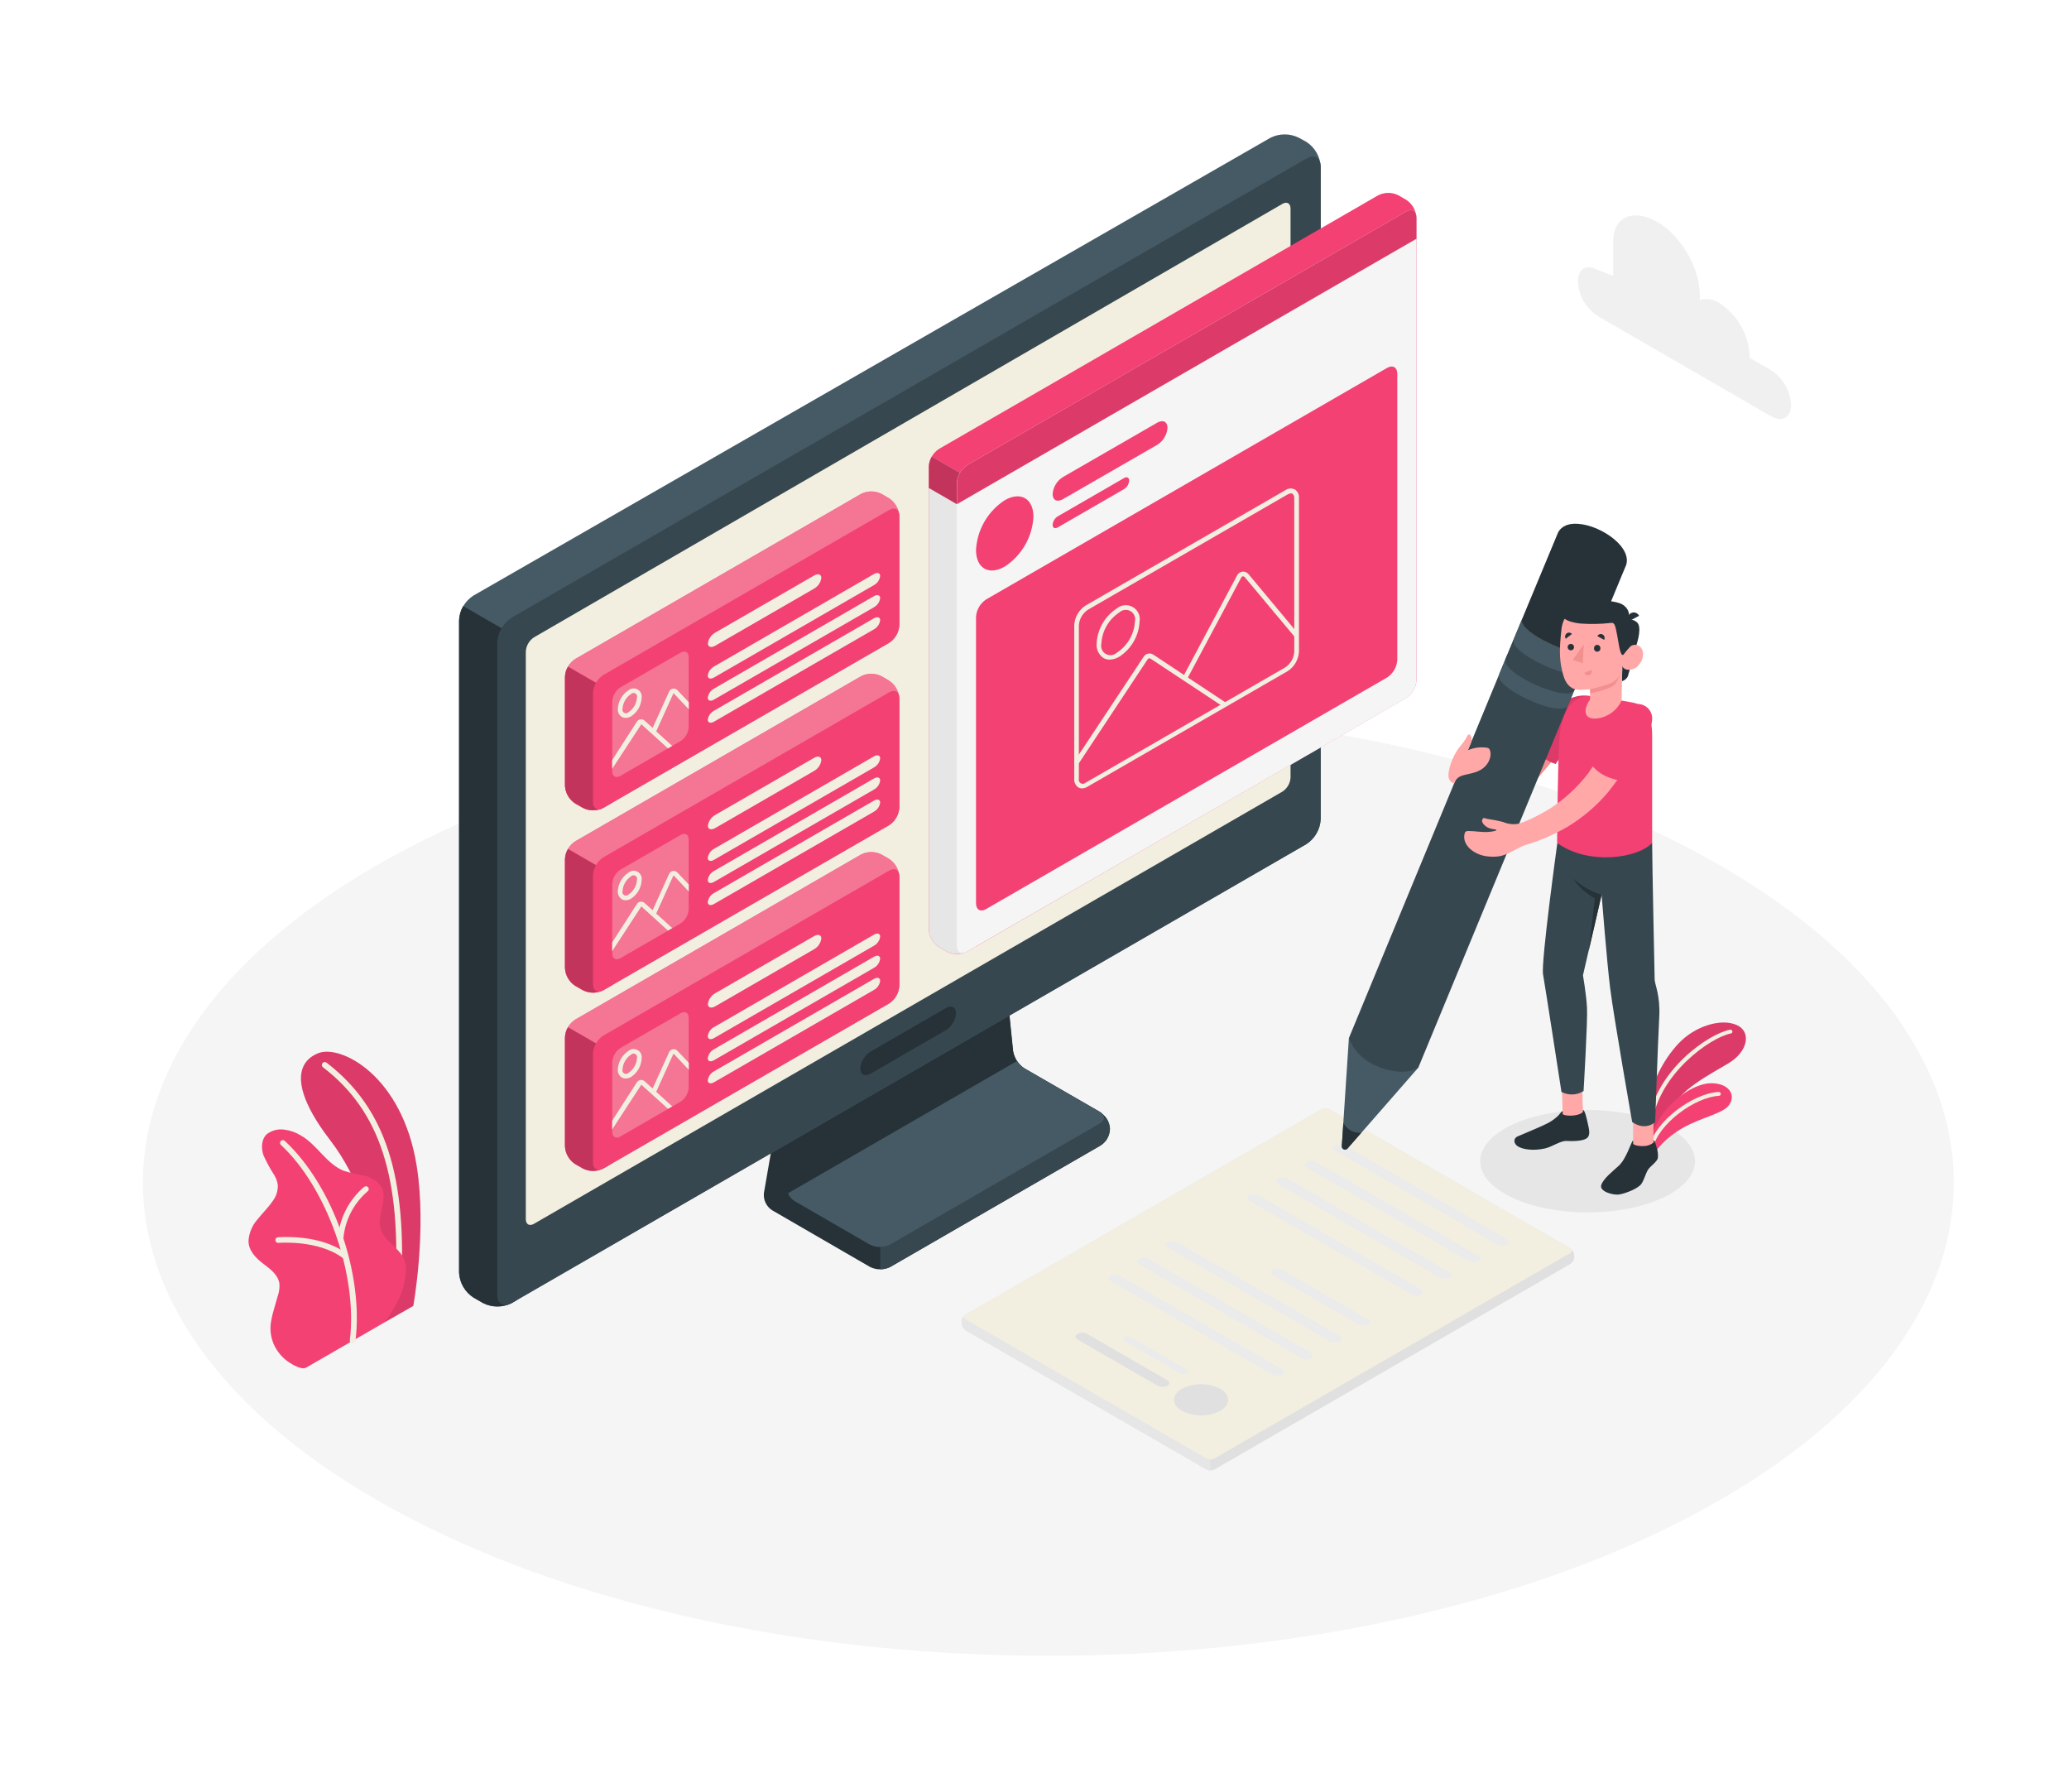 <svg width="970" height="840" viewBox="0 0 970 840" fill="none" xmlns="http://www.w3.org/2000/svg">
<g clip-path="url(#clip0_48_10)">
<g filter="url(#filter0_d_48_10)">
<path d="M184.335 688.217C350.106 774.825 618.894 774.825 784.665 688.217C950.436 601.609 950.455 461.194 784.665 374.586C618.875 287.978 350.125 287.997 184.335 374.548C18.546 461.099 18.564 601.628 184.335 688.217Z" fill="#F5F5F5"/>
<path d="M737.315 545.333C765.123 545.333 787.666 534.585 787.666 521.326C787.666 508.067 765.123 497.319 737.315 497.319C709.508 497.319 686.965 508.067 686.965 521.326C686.965 534.585 709.508 545.333 737.315 545.333Z" fill="#E6E6E6"/>
<path d="M742.083 103.557L749.3 106.33V90.451C749.3 77.859 759.347 74.839 770.192 81.145C781.094 87.432 789.926 102.74 789.926 115.332V117.63C791.46 117.158 793.081 117.04 794.667 117.287C796.254 117.534 797.763 118.139 799.081 119.055V119.055C803.229 121.758 806.678 125.404 809.147 129.695C811.617 133.987 813.035 138.801 813.287 143.746V144.733L823.354 150.545C826.075 152.321 828.34 154.713 829.964 157.528C831.587 160.343 832.524 163.501 832.698 166.746C832.698 172.71 828.52 175.141 823.354 172.14L742.083 125.171C739.361 123.395 737.096 121.003 735.473 118.188C733.849 115.373 732.912 112.215 732.738 108.97C732.738 102.949 736.917 100.575 742.083 103.557Z" fill="#F0F0F0"/>
<path d="M173.471 596.766L186.766 589.169C186.766 589.169 193.167 553.956 188.381 523.7C181.657 481.156 152.693 466.474 142.171 470.71C131.649 474.945 129.255 487.5 148.248 512.096C159.416 526.587 173.832 557.261 173.471 596.766Z" fill="#F44174"/>
<g opacity="0.1">
<path d="M173.471 596.766L186.766 589.169C186.766 589.169 193.167 553.956 188.381 523.7C181.657 481.156 152.693 466.474 142.171 470.71C131.649 474.945 129.255 487.5 148.248 512.096C159.416 526.587 173.832 557.261 173.471 596.766Z" fill="black"/>
</g>
<path d="M179.511 583.585C179.161 583.561 178.836 583.399 178.605 583.136C178.373 582.873 178.255 582.529 178.276 582.18C181.353 529.189 171.23 497.813 144.431 477.3C144.283 477.198 144.157 477.065 144.064 476.911C143.97 476.757 143.909 476.584 143.886 476.406C143.863 476.227 143.877 476.045 143.929 475.872C143.98 475.699 144.067 475.538 144.184 475.401C144.287 475.254 144.42 475.129 144.573 475.035C144.726 474.941 144.898 474.88 145.076 474.855C145.254 474.83 145.435 474.842 145.609 474.89C145.782 474.938 145.944 475.022 146.083 475.135C173.68 496.255 184.069 528.316 180.973 582.294C180.972 582.478 180.932 582.659 180.855 582.827C180.779 582.994 180.668 583.144 180.53 583.266C180.392 583.388 180.23 583.479 180.055 583.534C179.879 583.589 179.694 583.606 179.511 583.585Z" fill="#F3EFE0"/>
<path d="M136.511 618.095C134.403 619.292 130.072 616.652 128.42 615.55C125.578 613.632 123.276 611.016 121.734 607.953C119.991 604.425 119.406 600.437 120.063 596.557C120.396 594.52 120.872 592.508 121.487 590.537C122.057 588.637 122.608 586.643 123.159 584.706C123.846 582.823 124.137 580.818 124.013 578.818C123.52 574.829 119.968 572.037 116.739 569.625C113.187 566.966 109.484 563.434 109.503 558.628C109.765 554.903 111.254 551.37 113.738 548.581C116.036 545.675 118.752 543.092 120.823 540.034C122.464 537.891 123.322 535.25 123.254 532.551C123.029 530.906 122.473 529.323 121.62 527.898C119.674 524.915 117.966 521.785 116.511 518.534C115.353 515.191 115.524 510.937 118.145 508.601C119.314 507.722 120.648 507.088 122.067 506.736C123.486 506.383 124.962 506.32 126.407 506.55C129.104 506.891 131.695 507.811 134.004 509.247C141.601 513.482 145.969 522.542 154.079 525.79C157.287 526.79 160.554 527.589 163.861 528.183C165.52 528.49 167.096 529.14 168.49 530.092C169.883 531.044 171.062 532.276 171.952 533.71C174.915 539.654 169.407 547.005 171.496 553.253C173.395 558.837 178.751 560.965 181.79 565.979C183.037 568.2 183.537 570.764 183.215 573.291C182.955 577.554 181.912 581.733 180.138 585.617C178.198 589.496 175.97 593.222 173.471 596.766C173.338 596.861 136.853 617.905 136.511 618.095Z" fill="#F44174"/>
<path d="M158.315 606.814H158.144C157.797 606.766 157.483 606.584 157.27 606.307C157.056 606.03 156.961 605.679 157.004 605.332C160.803 574.791 146.292 533.634 124.545 513.558C124.359 513.307 124.267 512.998 124.285 512.685C124.304 512.372 124.433 512.077 124.649 511.85C124.864 511.623 125.153 511.479 125.464 511.444C125.775 511.409 126.089 511.485 126.35 511.659C149.027 532.551 163.652 573.899 159.625 605.712C159.575 606.022 159.415 606.304 159.175 606.506C158.934 606.709 158.629 606.818 158.315 606.814Z" fill="#F3EFE0"/>
<path d="M154.516 566.985C154.235 566.981 153.962 566.888 153.737 566.719C142.133 558.021 123.558 559.597 123.558 559.616C123.383 559.637 123.207 559.622 123.038 559.573C122.87 559.523 122.714 559.44 122.579 559.328C122.444 559.216 122.333 559.078 122.253 558.922C122.173 558.765 122.126 558.595 122.114 558.419C122.082 558.07 122.19 557.721 122.415 557.451C122.639 557.18 122.961 557.01 123.311 556.976C124.108 556.976 143.006 555.286 155.409 564.573C155.554 564.678 155.676 564.811 155.769 564.965C155.861 565.118 155.922 565.289 155.946 565.466C155.971 565.644 155.96 565.824 155.913 565.997C155.867 566.17 155.785 566.332 155.675 566.472C155.537 566.645 155.36 566.782 155.158 566.871C154.957 566.96 154.736 567 154.516 566.985Z" fill="#F3EFE0"/>
<path d="M152.674 559.35C152.5 559.345 152.329 559.306 152.171 559.234C152.012 559.163 151.87 559.06 151.751 558.933C151.633 558.806 151.541 558.656 151.481 558.493C151.421 558.33 151.394 558.156 151.401 557.983C151.68 553.27 152.911 548.662 155.02 544.438C157.129 540.214 160.072 536.461 163.671 533.406C163.806 533.283 163.965 533.189 164.139 533.131C164.312 533.073 164.495 533.05 164.677 533.066C164.859 533.082 165.036 533.135 165.197 533.222C165.358 533.309 165.499 533.428 165.611 533.572C165.724 533.716 165.805 533.881 165.851 534.058C165.897 534.235 165.905 534.42 165.877 534.6C165.848 534.781 165.782 534.953 165.684 535.107C165.585 535.261 165.456 535.393 165.304 535.495C162.01 538.319 159.309 541.77 157.36 545.647C155.41 549.523 154.25 553.749 153.946 558.078C153.928 558.409 153.788 558.722 153.553 558.957C153.319 559.192 153.005 559.332 152.674 559.35V559.35Z" fill="#F3EFE0"/>
<path d="M766.603 492.305C767.153 485.638 772.301 474.281 779.898 466.19C787.495 458.099 799.669 454.205 807.172 457.472C814.161 460.511 812.623 469.874 803.373 475.42C794.123 480.966 780.41 487.747 775.7 498.212L766.584 510.804L766.603 492.305Z" fill="#F44174"/>
<path opacity="0.1" d="M766.603 492.305C767.153 485.638 772.301 474.281 779.898 466.19C787.495 458.099 799.669 454.205 807.172 457.472C814.161 460.511 812.623 469.874 803.373 475.42C794.123 480.966 780.41 487.747 775.7 498.212L766.584 510.804L766.603 492.305Z" fill="black"/>
<path d="M766.603 504.403H766.489C766.25 504.37 766.033 504.244 765.887 504.052C765.741 503.859 765.677 503.617 765.71 503.378C769.034 478.687 794.085 461.593 804.038 459.694C804.159 459.661 804.286 459.653 804.41 459.671C804.535 459.689 804.654 459.733 804.761 459.8C804.867 459.866 804.959 459.954 805.03 460.058C805.101 460.161 805.15 460.278 805.174 460.402C805.197 460.525 805.195 460.652 805.168 460.775C805.14 460.897 805.087 461.013 805.012 461.114C804.938 461.215 804.843 461.3 804.734 461.363C804.625 461.426 804.505 461.465 804.38 461.479C795.092 463.246 770.667 480.206 767.514 503.625C767.482 503.843 767.372 504.042 767.204 504.185C767.037 504.328 766.823 504.406 766.603 504.403V504.403Z" fill="#F3EFE0"/>
<path d="M767.609 519.75C768.977 516.084 774.048 510.253 781.854 505.771C790.477 500.795 801.037 499.028 803.772 494.831C807.077 489.779 803.031 484.442 794.541 484.803C786.051 485.164 770.363 495.439 766.603 512.514L767.609 519.75Z" fill="#F44174"/>
<path d="M767.002 516.217H766.831C766.593 516.167 766.384 516.025 766.249 515.823C766.114 515.621 766.064 515.373 766.109 515.134C768.616 502.504 787.001 489.418 798.777 488.867C799.016 488.861 799.249 488.946 799.429 489.104C799.609 489.263 799.722 489.484 799.745 489.722C799.753 489.843 799.737 489.965 799.697 490.08C799.657 490.194 799.594 490.3 799.513 490.39C799.431 490.48 799.333 490.554 799.223 490.605C799.113 490.657 798.993 490.686 798.872 490.691C787.875 491.203 770.23 503.796 767.894 515.495C767.854 515.701 767.743 515.887 767.579 516.019C767.416 516.151 767.212 516.221 767.002 516.217V516.217Z" fill="#F3EFE0"/>
<path d="M443.836 596.557V597.336C443.872 597.997 444.063 598.64 444.393 599.214C444.723 599.788 445.183 600.277 445.735 600.641L558.63 665.806C559.216 666.112 559.867 666.272 560.529 666.272C561.19 666.272 561.842 666.112 562.428 665.806L729.167 569.549C729.723 569.183 730.184 568.692 730.514 568.114C730.844 567.537 731.033 566.89 731.067 566.226V565.466C731.03 564.802 730.84 564.156 730.51 563.579C730.18 563.002 729.721 562.51 729.167 562.142L616.292 496.977C615.703 496.68 615.053 496.525 614.393 496.525C613.733 496.525 613.083 496.68 612.494 496.977L445.735 593.253C445.183 593.617 444.723 594.105 444.393 594.679C444.063 595.253 443.872 595.896 443.836 596.557V596.557Z" fill="#E0E0E0"/>
<path d="M443.836 596.557V597.336C443.872 597.997 444.063 598.64 444.393 599.214C444.723 599.788 445.183 600.277 445.735 600.641L558.63 665.806C559.212 666.121 559.867 666.278 560.529 666.262V651.371L452.801 589.169L445.735 593.253C445.183 593.617 444.723 594.105 444.393 594.679C444.063 595.253 443.872 595.896 443.836 596.557Z" fill="#E6E6E6"/>
<path d="M445.735 595.456L558.63 660.621C559.216 660.927 559.867 661.087 560.529 661.087C561.19 661.087 561.842 660.927 562.428 660.621L729.167 564.364C730.231 563.756 730.231 562.769 729.167 562.142L616.292 496.977C615.703 496.68 615.053 496.525 614.393 496.525C613.733 496.525 613.083 496.68 612.494 496.977L445.735 593.253C445.503 593.328 445.3 593.476 445.157 593.673C445.013 593.871 444.936 594.11 444.936 594.354C444.936 594.599 445.013 594.837 445.157 595.035C445.3 595.233 445.503 595.38 445.735 595.456V595.456Z" fill="#F3EFE0"/>
<path d="M589.569 621.457L513.597 577.564C512.268 576.805 512.211 575.665 513.445 574.886C514.172 574.542 514.969 574.371 515.774 574.387C516.578 574.404 517.367 574.607 518.08 574.981L594.051 618.855C595.381 619.634 595.438 620.754 594.203 621.533C593.48 621.887 592.683 622.064 591.877 622.051C591.072 622.038 590.281 621.834 589.569 621.457Z" fill="#EBEBEB"/>
<path d="M535.705 626.585L498.213 604.952C496.883 604.192 496.826 603.053 498.061 602.274C498.779 601.909 499.573 601.718 500.378 601.718C501.183 601.718 501.977 601.909 502.695 602.274L540.187 623.926C541.517 624.686 541.574 625.825 540.339 626.604C539.621 626.971 538.826 627.161 538.02 627.157C537.214 627.154 536.42 626.958 535.705 626.585V626.585Z" fill="#E0E0E0"/>
<path d="M546.36 620.83L519.998 605.636C519.067 605.085 519.029 604.249 519.884 603.737C520.389 603.475 520.949 603.339 521.517 603.339C522.086 603.339 522.646 603.475 523.151 603.737L549.532 618.931C550.463 619.482 550.501 620.318 549.627 620.83C549.121 621.087 548.561 621.221 547.994 621.221C547.426 621.221 546.866 621.087 546.36 620.83V620.83Z" fill="#EBEBEB"/>
<path d="M603.054 613.613L527.082 569.739C525.753 568.961 525.696 567.84 526.93 567.061C527.648 566.696 528.442 566.506 529.247 566.506C530.053 566.506 530.847 566.696 531.565 567.061L607.536 610.954C608.866 611.714 608.923 612.853 607.688 613.632C606.967 613.989 606.173 614.172 605.369 614.169C604.565 614.166 603.772 613.975 603.054 613.613V613.613Z" fill="#EBEBEB"/>
<path d="M616.539 605.864L540.567 561.971C539.238 561.211 539.181 560.072 540.415 559.293C541.133 558.928 541.927 558.737 542.732 558.737C543.538 558.737 544.332 558.928 545.05 559.293L621.021 603.186C622.332 603.946 622.408 605.085 621.154 605.864C620.439 606.226 619.649 606.415 618.847 606.415C618.045 606.415 617.254 606.226 616.539 605.864V605.864Z" fill="#EBEBEB"/>
<path d="M630.024 598.096L589.892 574.848C588.562 574.089 588.505 572.949 589.74 572.17C590.467 571.826 591.264 571.655 592.068 571.671C592.873 571.688 593.662 571.891 594.374 572.265L634.468 595.494C635.779 596.272 635.855 597.393 634.62 598.172C633.901 598.516 633.111 598.688 632.313 598.675C631.516 598.662 630.732 598.464 630.024 598.096V598.096Z" fill="#EBEBEB"/>
<path d="M668.105 576.026L592.133 532.152C590.823 531.392 590.747 530.253 591.981 529.474C592.702 529.109 593.499 528.918 594.308 528.918C595.116 528.918 595.913 529.109 596.634 529.474L672.606 573.367C673.917 574.127 673.993 575.266 672.739 576.045C672.021 576.412 671.226 576.601 670.42 576.598C669.614 576.595 668.82 576.399 668.105 576.026V576.026Z" fill="#EBEBEB"/>
<path d="M681.609 568.277L605.637 524.384C604.327 523.624 604.251 522.485 605.504 521.706C606.221 521.336 607.015 521.143 607.821 521.143C608.628 521.143 609.422 521.336 610.138 521.706L686.11 565.58C687.421 566.339 687.497 567.479 686.262 568.258C685.544 568.629 684.747 568.824 683.938 568.828C683.129 568.831 682.331 568.642 681.609 568.277V568.277Z" fill="#EBEBEB"/>
<path d="M654.62 583.794L578.648 539.901C577.319 539.141 577.262 538.002 578.496 537.223C579.223 536.878 580.02 536.708 580.824 536.724C581.629 536.74 582.418 536.944 583.13 537.318L659.102 581.211C660.432 581.971 660.508 583.11 659.254 583.87C658.531 584.223 657.733 584.401 656.928 584.388C656.123 584.374 655.332 584.171 654.62 583.794V583.794Z" fill="#EBEBEB"/>
<path d="M695.094 560.509L619.122 516.616C617.793 515.856 617.736 514.717 618.97 513.957C619.688 513.592 620.482 513.401 621.287 513.401C622.093 513.401 622.887 513.592 623.605 513.957L699.576 557.85C700.906 558.609 700.963 559.749 699.728 560.528C699.007 560.884 698.213 561.068 697.409 561.065C696.605 561.061 695.812 560.871 695.094 560.509V560.509Z" fill="#EBEBEB"/>
<path d="M565.068 627.972C562.282 626.567 559.205 625.836 556.085 625.836C552.964 625.836 549.887 626.567 547.101 627.972C542.144 630.84 542.144 635.569 547.101 638.342C549.884 639.756 552.962 640.494 556.085 640.494C559.207 640.494 562.285 639.756 565.068 638.342C570.025 635.493 570.025 630.84 565.068 627.972Z" fill="#E0E0E0"/>
<path d="M445.792 384.577L374.569 425.697C371.686 427.598 369.646 430.536 368.871 433.901L351.169 536.103C350.965 537.689 351.214 539.301 351.886 540.753C352.558 542.205 353.626 543.437 354.968 544.308L400.893 570.898C402.367 571.635 403.993 572.019 405.641 572.019C407.29 572.019 408.915 571.635 410.39 570.898L508.545 514.223C509.987 513.456 511.194 512.311 512.035 510.911C512.876 509.51 513.321 507.908 513.321 506.274C513.321 504.641 512.876 503.038 512.035 501.638C511.194 500.238 509.987 499.093 508.545 498.326L473.218 477.946C471.801 477.018 470.594 475.803 469.675 474.38C468.756 472.957 468.145 471.358 467.881 469.684L460.018 392.554C459.789 390.929 459.221 389.371 458.35 387.981C457.48 386.59 456.327 385.398 454.966 384.482C453.536 383.779 451.961 383.421 450.368 383.437C448.775 383.454 447.207 383.844 445.792 384.577V384.577Z" fill="#263238"/>
<path d="M405.698 552.854V571.961C407.364 571.992 409.011 571.6 410.484 570.822L508.64 514.147C510.004 513.291 511.148 512.127 511.979 510.748C512.811 509.369 513.306 507.813 513.426 506.208C513.321 504.329 512.66 502.525 511.527 501.023H495.44L405.698 552.854Z" fill="#37474F"/>
<path d="M454.776 389.743L383.533 430.882C380.64 432.772 378.596 435.715 377.836 439.087L361.767 531.848C361.56 533.438 361.806 535.054 362.478 536.509C363.15 537.965 364.221 539.2 365.566 540.072L400.855 560.452C402.329 561.189 403.955 561.573 405.603 561.573C407.252 561.573 408.877 561.189 410.351 560.452L508.64 503.701C511.28 502.181 511.28 499.712 508.64 498.174L473.313 477.794C471.896 476.866 470.689 475.651 469.77 474.228C468.851 472.805 468.24 471.206 467.976 469.532L460.113 392.402C460.123 391.778 459.957 391.165 459.633 390.632C459.309 390.099 458.841 389.669 458.282 389.39C457.724 389.112 457.099 388.998 456.478 389.06C455.858 389.123 455.268 389.359 454.776 389.743V389.743Z" fill="#263238"/>
<path d="M508.64 498.25L473.313 477.87C471.897 476.98 470.701 475.778 469.818 474.356L362.413 536.369C363.071 537.896 364.177 539.188 365.585 540.072L400.855 560.452C402.329 561.189 403.955 561.573 405.603 561.573C407.252 561.573 408.877 561.189 410.351 560.452L508.64 503.701C511.28 502.257 511.28 499.788 508.64 498.25Z" fill="#455A64"/>
<path d="M219.453 587.84L214.876 585.2C212.928 583.926 211.308 582.212 210.147 580.196C208.985 578.18 208.315 575.918 208.19 573.595V267.808C208.316 265.485 208.988 263.225 210.153 261.211C211.319 259.198 212.943 257.488 214.895 256.222L588.581 41.602C590.66 40.549 592.956 40 595.286 40C597.616 40 599.912 40.549 601.991 41.602L605.466 43.501C607.417 44.772 609.041 46.486 610.206 48.502C611.371 50.518 612.044 52.781 612.171 55.106V361.082C612.045 363.408 611.373 365.671 610.208 367.687C609.043 369.704 607.418 371.417 605.466 372.687L232.843 587.84C230.767 588.888 228.474 589.434 226.148 589.434C223.822 589.434 221.529 588.888 219.453 587.84Z" fill="#455A64"/>
<path d="M235.122 275.519L210.147 261.103C208.961 263.109 208.307 265.384 208.247 267.713V573.595C208.372 575.918 209.042 578.18 210.204 580.196C211.365 582.212 212.985 583.926 214.933 585.199L219.51 587.839C221.586 588.888 223.879 589.434 226.205 589.434C228.531 589.434 230.824 588.888 232.9 587.839L235.179 586.51L235.122 275.519Z" fill="#263238"/>
<path d="M226.12 583.965V278.178C226.245 275.853 226.918 273.59 228.083 271.573C229.248 269.557 230.872 267.844 232.824 266.573L605.466 51.326C609.17 49.199 612.171 50.927 612.171 55.125V361.082C612.045 363.408 611.373 365.671 610.208 367.687C609.043 369.704 607.418 371.417 605.466 372.687L232.843 587.839C229.14 589.967 226.12 588.238 226.12 583.965Z" fill="#37474F"/>
<path d="M401.121 469.95L436.429 449.552C439.088 448.032 441.215 449.115 441.215 451.983C441.103 453.59 440.61 455.149 439.778 456.529C438.946 457.909 437.798 459.072 436.429 459.922L401.121 480.32C398.481 481.84 396.335 480.757 396.335 477.889C396.455 476.283 396.95 474.728 397.782 473.349C398.613 471.97 399.757 470.806 401.121 469.95V469.95Z" fill="#263238"/>
<path d="M243.308 275.785L594.241 72.56C596.369 71.345 598.04 72.332 598.04 74.763V341.444C597.973 342.77 597.595 344.061 596.934 345.213C596.274 346.365 595.352 347.344 594.241 348.072L243.308 550.689C241.2 551.905 239.51 550.917 239.51 548.467V282.566C239.559 281.215 239.929 279.895 240.59 278.716C241.25 277.537 242.182 276.532 243.308 275.785V275.785Z" fill="#F3EFE0"/>
<path d="M266.252 355.689L262.662 353.656C261.269 352.75 260.109 351.528 259.278 350.089C258.446 348.65 257.966 347.035 257.876 345.375V294.189C257.966 292.53 258.446 290.915 259.278 289.476C260.109 288.037 261.269 286.815 262.662 285.908L396.733 208.493C398.208 207.756 399.833 207.372 401.482 207.372C403.13 207.372 404.756 207.756 406.23 208.493L409.801 210.563C411.193 211.471 412.351 212.693 413.183 214.132C414.015 215.571 414.495 217.185 414.587 218.844V270.087C414.495 271.749 414.015 273.366 413.183 274.808C412.352 276.25 411.193 277.476 409.801 278.387L275.729 355.784C274.253 356.515 272.626 356.887 270.979 356.87C269.332 356.854 267.713 356.449 266.252 355.689V355.689Z" fill="#F44174"/>
<path opacity="0.4" d="M266.252 355.689L262.662 353.656C261.269 352.75 260.109 351.528 259.278 350.089C258.446 348.65 257.966 347.035 257.876 345.375V294.189C257.966 292.53 258.446 290.915 259.278 289.476C260.109 288.037 261.269 286.815 262.662 285.908L396.733 208.493C398.208 207.756 399.833 207.372 401.482 207.372C403.13 207.372 404.756 207.756 406.23 208.493L409.801 210.563C411.193 211.471 412.351 212.693 413.183 214.132C414.015 215.571 414.495 217.185 414.587 218.844V270.087C414.495 271.749 414.015 273.366 413.183 274.808C412.352 276.25 411.193 277.476 409.801 278.387L275.729 355.784C274.253 356.515 272.626 356.887 270.979 356.87C269.332 356.854 267.713 356.449 266.252 355.689V355.689Z" fill="#F44174"/>
<path opacity="0.3" d="M266.252 355.689L262.662 353.656C261.269 352.75 260.109 351.528 259.278 350.089C258.446 348.65 257.966 347.035 257.876 345.375V294.189C257.966 292.53 258.446 290.915 259.278 289.476C260.109 288.037 261.269 286.815 262.662 285.908L396.733 208.493C398.208 207.756 399.833 207.372 401.482 207.372C403.13 207.372 404.756 207.756 406.23 208.493L409.801 210.563C411.193 211.471 412.351 212.693 413.183 214.132C414.015 215.571 414.495 217.185 414.587 218.844V270.087C414.495 271.749 414.015 273.366 413.183 274.808C412.352 276.25 411.193 277.476 409.801 278.387L275.729 355.784C274.253 356.515 272.626 356.887 270.979 356.87C269.332 356.854 267.713 356.449 266.252 355.689V355.689Z" fill="#F3EFE0"/>
<path d="M280.003 301.445L259.281 289.479C258.425 290.906 257.942 292.526 257.876 294.189V345.337C257.966 346.997 258.446 348.612 259.278 350.051C260.109 351.49 261.269 352.712 262.662 353.618L266.252 355.688C267.723 356.437 269.35 356.828 271 356.828C272.65 356.828 274.277 356.437 275.748 355.688L279.946 353.276L280.003 301.445Z" fill="#F44174"/>
<path opacity="0.2" d="M280.003 301.445L259.281 289.479C258.425 290.906 257.942 292.526 257.876 294.189V345.337C257.966 346.997 258.446 348.612 259.278 350.051C260.109 351.49 261.269 352.712 262.662 353.618L266.252 355.688C267.723 356.437 269.35 356.828 271 356.828C272.65 356.828 274.277 356.437 275.748 355.688L279.946 353.276L280.003 301.445Z" fill="black"/>
<path d="M271.019 301.786V352.934C271.019 355.973 273.165 357.227 275.805 355.688L409.877 278.292C411.269 277.381 412.428 276.154 413.259 274.713C414.091 273.271 414.571 271.654 414.663 269.992V218.806C414.663 215.767 412.517 214.533 409.877 216.052L275.805 293.448C274.408 294.364 273.246 295.596 272.414 297.045C271.583 298.493 271.105 300.118 271.019 301.786V301.786Z" fill="#F44174"/>
<path d="M328.302 273.563L374.664 246.783C376.563 245.7 378.063 246.194 378.063 247.884C377.926 248.929 377.547 249.928 376.957 250.802C376.367 251.675 375.582 252.4 374.664 252.918L328.302 279.698C326.403 280.78 324.883 280.286 324.883 278.596C325.023 277.549 325.405 276.549 325.998 275.676C326.591 274.802 327.38 274.079 328.302 273.563Z" fill="#F3EFE0"/>
<path d="M327.77 289.422L402.754 246.08C404.35 245.168 405.641 245.586 405.641 247.011C405.527 247.896 405.206 248.743 404.705 249.482C404.203 250.221 403.535 250.832 402.754 251.265L327.713 294.607C326.118 295.519 324.826 295.101 324.826 293.676C324.946 292.785 325.276 291.935 325.787 291.196C326.299 290.456 326.978 289.849 327.77 289.422V289.422Z" fill="#F3EFE0"/>
<path d="M327.77 299.792L402.754 256.45C404.35 255.539 405.641 255.956 405.641 257.381C405.527 258.267 405.206 259.113 404.705 259.852C404.203 260.591 403.535 261.202 402.754 261.635L327.713 304.958C326.118 305.889 324.826 305.471 324.826 304.028C324.949 303.14 325.28 302.294 325.791 301.558C326.303 300.822 326.981 300.217 327.77 299.792V299.792Z" fill="#F3EFE0"/>
<path d="M327.77 310.143L402.754 266.82C404.35 265.909 405.641 266.326 405.641 267.751C405.524 268.633 405.202 269.476 404.701 270.212C404.2 270.947 403.533 271.555 402.754 271.986L327.713 315.309C326.118 316.221 324.826 315.803 324.826 314.379C324.949 313.491 325.28 312.645 325.791 311.909C326.303 311.173 326.981 310.568 327.77 310.143V310.143Z" fill="#F3EFE0"/>
<path d="M283.839 299.222L312.082 282.926C314.209 281.692 315.88 282.679 315.88 285.13V317.76C315.814 319.085 315.435 320.377 314.775 321.529C314.115 322.68 313.192 323.66 312.082 324.388L283.839 340.703C281.712 341.919 280.041 340.931 280.041 338.481V305.87C280.107 304.541 280.486 303.247 281.146 302.092C281.806 300.938 282.729 299.954 283.839 299.222V299.222Z" fill="#F44174"/>
<path opacity="0.3" d="M283.839 299.222L312.082 282.926C314.209 281.692 315.88 282.679 315.88 285.13V317.76C315.814 319.085 315.435 320.377 314.775 321.529C314.115 322.68 313.192 323.66 312.082 324.388L283.839 340.703C281.712 341.919 280.041 340.931 280.041 338.481V305.87C280.107 304.541 280.486 303.247 281.146 302.092C281.806 300.938 282.729 299.954 283.839 299.222V299.222Z" fill="#F3EFE0"/>
<path d="M286.251 313.524C285.654 313.526 285.065 313.376 284.542 313.087C283.916 312.68 283.41 312.113 283.076 311.446C282.743 310.778 282.593 310.033 282.643 309.289C282.726 307.535 283.228 305.826 284.107 304.306C284.986 302.786 286.216 301.499 287.695 300.552V300.552C288.292 300.07 289.022 299.781 289.787 299.723C290.552 299.664 291.317 299.838 291.981 300.223C292.645 300.607 293.177 301.184 293.507 301.876C293.837 302.569 293.949 303.346 293.83 304.103C293.75 305.856 293.251 307.564 292.375 309.084C291.5 310.604 290.272 311.892 288.796 312.84C288.023 313.288 287.145 313.523 286.251 313.524V313.524ZM288.796 302.375C287.662 303.134 286.717 304.143 286.035 305.326C285.353 306.508 284.953 307.831 284.865 309.194C284.748 309.557 284.759 309.95 284.897 310.306C285.034 310.663 285.29 310.961 285.621 311.152C285.952 311.343 286.338 311.415 286.715 311.356C287.093 311.297 287.438 311.11 287.695 310.827C288.832 310.071 289.778 309.062 290.46 307.879C291.142 306.696 291.541 305.371 291.626 304.009C291.743 303.645 291.732 303.252 291.594 302.896C291.457 302.539 291.201 302.241 290.871 302.05C290.54 301.859 290.153 301.787 289.776 301.846C289.399 301.905 289.053 302.092 288.796 302.375V302.375Z" fill="#F3EFE0"/>
<path d="M315.918 306.174L310.524 300.476C310.258 300.208 309.932 300.007 309.572 299.892C309.212 299.776 308.83 299.749 308.457 299.812C308.085 299.876 307.733 300.028 307.432 300.256C307.13 300.483 306.888 300.78 306.726 301.122L298.977 318.215L295.178 314.797C294.922 314.569 294.619 314.399 294.292 314.297C293.964 314.196 293.619 314.165 293.279 314.208C292.94 314.254 292.615 314.373 292.327 314.557C292.038 314.74 291.793 314.984 291.607 315.271L280.003 333.296V337.398L293.678 316.506L306.156 327.807L308.15 326.648L300.648 319.849L308.682 302.09H308.929L315.918 309.516V306.174Z" fill="#F3EFE0"/>
<path d="M266.252 441.157L262.662 439.125C261.269 438.218 260.109 436.996 259.278 435.557C258.446 434.118 257.966 432.503 257.876 430.844V379.658C257.966 377.998 258.446 376.383 259.278 374.944C260.109 373.505 261.269 372.283 262.662 371.377L396.733 293.961C398.208 293.224 399.833 292.84 401.482 292.84C403.13 292.84 404.756 293.224 406.23 293.961L409.801 296.032C411.193 296.939 412.351 298.162 413.183 299.6C414.015 301.039 414.495 302.653 414.587 304.312V355.555C414.495 357.217 414.015 358.834 413.183 360.276C412.352 361.718 411.193 362.944 409.801 363.855L275.729 441.252C274.253 441.983 272.626 442.355 270.979 442.339C269.332 442.322 267.713 441.917 266.252 441.157Z" fill="#F44174"/>
<path opacity="0.4" d="M266.252 441.157L262.662 439.125C261.269 438.218 260.109 436.996 259.278 435.557C258.446 434.118 257.966 432.503 257.876 430.844V379.658C257.966 377.998 258.446 376.383 259.278 374.944C260.109 373.505 261.269 372.283 262.662 371.377L396.733 293.961C398.208 293.224 399.833 292.84 401.482 292.84C403.13 292.84 404.756 293.224 406.23 293.961L409.801 296.032C411.193 296.939 412.351 298.162 413.183 299.6C414.015 301.039 414.495 302.653 414.587 304.312V355.555C414.495 357.217 414.015 358.834 413.183 360.276C412.352 361.718 411.193 362.944 409.801 363.855L275.729 441.252C274.253 441.983 272.626 442.355 270.979 442.339C269.332 442.322 267.713 441.917 266.252 441.157Z" fill="#F44174"/>
<path opacity="0.3" d="M266.252 441.157L262.662 439.125C261.269 438.218 260.109 436.996 259.278 435.557C258.446 434.118 257.966 432.503 257.876 430.844V379.658C257.966 377.998 258.446 376.383 259.278 374.944C260.109 373.505 261.269 372.283 262.662 371.377L396.733 293.961C398.208 293.224 399.833 292.84 401.482 292.84C403.13 292.84 404.756 293.224 406.23 293.961L409.801 296.032C411.193 296.939 412.351 298.162 413.183 299.6C414.015 301.039 414.495 302.653 414.587 304.312V355.555C414.495 357.217 414.015 358.834 413.183 360.276C412.352 361.718 411.193 362.944 409.801 363.855L275.729 441.252C274.253 441.983 272.626 442.355 270.979 442.339C269.332 442.322 267.713 441.917 266.252 441.157Z" fill="#F3EFE0"/>
<path d="M280.003 386.913L259.281 374.947C258.425 376.374 257.942 377.994 257.876 379.658V430.806C257.966 432.465 258.446 434.08 259.278 435.519C260.109 436.958 261.269 438.18 262.662 439.087L266.252 441.157C267.723 441.906 269.35 442.296 271 442.296C272.65 442.296 274.277 441.906 275.748 441.157L279.946 438.745L280.003 386.913Z" fill="#F44174"/>
<path opacity="0.2" d="M280.003 386.913L259.281 374.947C258.425 376.374 257.942 377.994 257.876 379.658V430.806C257.966 432.465 258.446 434.08 259.278 435.519C260.109 436.958 261.269 438.18 262.662 439.087L266.252 441.157C267.723 441.906 269.35 442.296 271 442.296C272.65 442.296 274.277 441.906 275.748 441.157L279.946 438.745L280.003 386.913Z" fill="black"/>
<path d="M271.019 387.255V438.403C271.019 441.442 273.165 442.695 275.805 441.157L409.877 363.761C411.269 362.849 412.428 361.623 413.259 360.181C414.091 358.739 414.571 357.122 414.663 355.461V304.275C414.663 301.236 412.517 300.001 409.877 301.521L275.805 378.917C274.408 379.832 273.246 381.064 272.414 382.513C271.583 383.962 271.105 385.587 271.019 387.255V387.255Z" fill="#F44174"/>
<path d="M328.302 359.031L374.664 332.251C376.563 331.169 378.063 331.662 378.063 333.353C377.926 334.398 377.547 335.397 376.957 336.27C376.367 337.144 375.582 337.868 374.664 338.386L328.302 365.166C326.403 366.249 324.883 365.755 324.883 364.064C325.023 363.018 325.405 362.018 325.998 361.144C326.591 360.27 327.38 359.547 328.302 359.031V359.031Z" fill="#F3EFE0"/>
<path d="M327.77 374.89L402.754 331.548C404.35 330.637 405.641 331.054 405.641 332.479C405.527 333.365 405.206 334.211 404.705 334.95C404.203 335.689 403.535 336.3 402.754 336.733L327.713 380.075C326.118 380.987 324.826 380.569 324.826 379.145C324.946 378.254 325.276 377.404 325.787 376.664C326.299 375.925 326.978 375.317 327.77 374.89V374.89Z" fill="#F3EFE0"/>
<path d="M327.77 385.261L402.754 341.919C404.35 341.007 405.641 341.425 405.641 342.849C405.527 343.735 405.206 344.582 404.705 345.321C404.203 346.06 403.535 346.67 402.754 347.104L327.713 390.427C326.118 391.357 324.826 390.939 324.826 389.496C324.949 388.608 325.28 387.762 325.791 387.026C326.303 386.29 326.981 385.685 327.77 385.261V385.261Z" fill="#F3EFE0"/>
<path d="M327.77 395.612L402.754 352.289C404.35 351.377 405.641 351.795 405.641 353.219C405.524 354.102 405.202 354.944 404.701 355.68C404.2 356.416 403.533 357.023 402.754 357.455L327.713 400.778C326.118 401.689 324.826 401.272 324.826 399.847C324.949 398.959 325.28 398.113 325.791 397.377C326.303 396.641 326.981 396.036 327.77 395.612V395.612Z" fill="#F3EFE0"/>
<path d="M283.839 384.691L312.082 368.395C314.209 367.16 315.88 368.148 315.88 370.598V403.228C315.814 404.554 315.435 405.845 314.775 406.997C314.115 408.149 313.192 409.129 312.082 409.856L283.839 426.171C281.712 427.387 280.041 426.399 280.041 423.949V391.338C280.107 390.01 280.486 388.716 281.146 387.561C281.806 386.406 282.729 385.423 283.839 384.691V384.691Z" fill="#F44174"/>
<path opacity="0.3" d="M283.839 384.691L312.082 368.395C314.209 367.16 315.88 368.148 315.88 370.598V403.228C315.814 404.554 315.435 405.845 314.775 406.997C314.115 408.149 313.192 409.129 312.082 409.856L283.839 426.171C281.712 427.387 280.041 426.399 280.041 423.949V391.338C280.107 390.01 280.486 388.716 281.146 387.561C281.806 386.406 282.729 385.423 283.839 384.691V384.691Z" fill="#F3EFE0"/>
<path d="M286.251 398.992C285.654 398.995 285.065 398.844 284.542 398.556C283.916 398.149 283.41 397.582 283.076 396.914C282.743 396.246 282.593 395.502 282.643 394.757C282.726 393.003 283.228 391.295 284.107 389.775C284.986 388.255 286.216 386.967 287.695 386.02V386.02C288.292 385.539 289.022 385.25 289.787 385.191C290.552 385.132 291.317 385.307 291.981 385.691C292.645 386.076 293.177 386.652 293.507 387.345C293.837 388.038 293.949 388.814 293.83 389.572C293.75 391.324 293.251 393.032 292.375 394.552C291.5 396.072 290.272 397.36 288.796 398.309C288.023 398.756 287.145 398.992 286.251 398.992ZM288.796 387.844C287.662 388.602 286.717 389.611 286.035 390.794C285.353 391.976 284.953 393.3 284.865 394.662C284.748 395.026 284.759 395.418 284.897 395.775C285.034 396.131 285.29 396.43 285.621 396.621C285.952 396.812 286.338 396.884 286.715 396.824C287.093 396.765 287.438 396.579 287.695 396.295C288.832 395.539 289.778 394.53 290.46 393.347C291.142 392.164 291.541 390.84 291.626 389.477C291.743 389.113 291.732 388.72 291.594 388.364C291.457 388.008 291.201 387.709 290.871 387.518C290.54 387.327 290.153 387.255 289.776 387.314C289.399 387.374 289.053 387.56 288.796 387.844V387.844Z" fill="#F3EFE0"/>
<path d="M315.918 391.642L310.524 385.944C310.258 385.676 309.932 385.476 309.572 385.36C309.212 385.245 308.83 385.218 308.457 385.281C308.085 385.344 307.733 385.496 307.432 385.724C307.13 385.952 306.888 386.249 306.726 386.59L298.977 403.684L295.178 400.265C294.922 400.038 294.619 399.867 294.292 399.766C293.964 399.664 293.619 399.634 293.279 399.676C292.94 399.723 292.615 399.842 292.327 400.025C292.038 400.209 291.793 400.453 291.607 400.74L280.003 418.764V422.886L293.678 401.898L306.156 413.199L308.15 412.041L300.648 405.241L308.682 387.483H308.929L315.918 394.909V391.642Z" fill="#F3EFE0"/>
<path d="M266.252 524.726L262.662 522.694C261.269 521.787 260.109 520.565 259.278 519.126C258.446 517.687 257.966 516.072 257.876 514.413V463.227C257.966 461.567 258.446 459.952 259.278 458.513C260.109 457.074 261.269 455.852 262.662 454.946L396.733 377.53C398.208 376.793 399.833 376.409 401.482 376.409C403.13 376.409 404.756 376.793 406.23 377.53L409.801 379.601C411.193 380.508 412.351 381.731 413.183 383.169C414.015 384.608 414.495 386.222 414.587 387.882V439.125C414.495 440.786 414.015 442.403 413.183 443.845C412.352 445.287 411.193 446.513 409.801 447.424L275.729 524.821C274.253 525.552 272.626 525.924 270.979 525.908C269.332 525.891 267.713 525.486 266.252 524.726V524.726Z" fill="#F44174"/>
<path opacity="0.4" d="M266.252 524.726L262.662 522.694C261.269 521.787 260.109 520.565 259.278 519.126C258.446 517.687 257.966 516.072 257.876 514.413V463.227C257.966 461.567 258.446 459.952 259.278 458.513C260.109 457.074 261.269 455.852 262.662 454.946L396.733 377.53C398.208 376.793 399.833 376.409 401.482 376.409C403.13 376.409 404.756 376.793 406.23 377.53L409.801 379.601C411.193 380.508 412.351 381.731 413.183 383.169C414.015 384.608 414.495 386.222 414.587 387.882V439.125C414.495 440.786 414.015 442.403 413.183 443.845C412.352 445.287 411.193 446.513 409.801 447.424L275.729 524.821C274.253 525.552 272.626 525.924 270.979 525.908C269.332 525.891 267.713 525.486 266.252 524.726V524.726Z" fill="#F44174"/>
<path opacity="0.3" d="M266.252 524.726L262.662 522.694C261.269 521.787 260.109 520.565 259.278 519.126C258.446 517.687 257.966 516.072 257.876 514.413V463.227C257.966 461.567 258.446 459.952 259.278 458.513C260.109 457.074 261.269 455.852 262.662 454.946L396.733 377.53C398.208 376.793 399.833 376.409 401.482 376.409C403.13 376.409 404.756 376.793 406.23 377.53L409.801 379.601C411.193 380.508 412.351 381.731 413.183 383.169C414.015 384.608 414.495 386.222 414.587 387.882V439.125C414.495 440.786 414.015 442.403 413.183 443.845C412.352 445.287 411.193 446.513 409.801 447.424L275.729 524.821C274.253 525.552 272.626 525.924 270.979 525.908C269.332 525.891 267.713 525.486 266.252 524.726V524.726Z" fill="#F3EFE0"/>
<path d="M280.003 470.482L259.281 458.516C258.425 459.944 257.942 461.563 257.876 463.227V514.375C257.966 516.034 258.446 517.649 259.278 519.088C260.109 520.527 261.269 521.749 262.662 522.656L266.252 524.726C267.723 525.475 269.35 525.865 271 525.865C272.65 525.865 274.277 525.475 275.748 524.726L279.946 522.314L280.003 470.482Z" fill="#F44174"/>
<path opacity="0.2" d="M280.003 470.482L259.281 458.516C258.425 459.944 257.942 461.563 257.876 463.227V514.375C257.966 516.034 258.446 517.649 259.278 519.088C260.109 520.527 261.269 521.749 262.662 522.656L266.252 524.726C267.723 525.475 269.35 525.865 271 525.865C272.65 525.865 274.277 525.475 275.748 524.726L279.946 522.314L280.003 470.482Z" fill="black"/>
<path d="M271.019 470.824V521.972C271.019 525.011 273.165 526.264 275.805 524.726L409.877 447.33C411.269 446.418 412.428 445.192 413.259 443.75C414.091 442.308 414.571 440.691 414.663 439.03V387.844C414.663 384.805 412.517 383.57 409.877 385.09L275.805 462.486C274.408 463.401 273.246 464.633 272.414 466.082C271.583 467.531 271.105 469.156 271.019 470.824V470.824Z" fill="#F44174"/>
<path d="M328.302 442.6L374.664 415.82C376.563 414.738 378.063 415.231 378.063 416.922C377.926 417.967 377.547 418.966 376.957 419.839C376.367 420.713 375.582 421.437 374.664 421.955L328.302 448.735C326.403 449.818 324.883 449.324 324.883 447.633C325.023 446.587 325.405 445.587 325.998 444.713C326.591 443.84 327.38 443.116 328.302 442.6V442.6Z" fill="#F3EFE0"/>
<path d="M327.77 458.459L402.754 415.117C404.35 414.206 405.641 414.624 405.641 416.048C405.527 416.934 405.206 417.78 404.705 418.519C404.203 419.258 403.535 419.869 402.754 420.302L327.713 463.644C326.118 464.556 324.826 464.138 324.826 462.714C324.946 461.823 325.276 460.973 325.787 460.233C326.299 459.494 326.978 458.886 327.77 458.459Z" fill="#F3EFE0"/>
<path d="M327.77 468.83L402.754 425.488C404.35 424.576 405.641 424.994 405.641 426.418C405.527 427.304 405.206 428.151 404.705 428.89C404.203 429.629 403.535 430.239 402.754 430.673L327.713 473.996C326.118 474.926 324.826 474.508 324.826 473.065C324.949 472.177 325.28 471.331 325.791 470.595C326.303 469.859 326.981 469.254 327.77 468.83V468.83Z" fill="#F3EFE0"/>
<path d="M327.77 479.181L402.754 435.858C404.35 434.946 405.641 435.364 405.641 436.788C405.524 437.671 405.202 438.514 404.701 439.249C404.2 439.985 403.533 440.592 402.754 441.024L327.713 484.347C326.118 485.258 324.826 484.841 324.826 483.416C324.949 482.528 325.28 481.682 325.791 480.946C326.303 480.21 326.981 479.605 327.77 479.181V479.181Z" fill="#F3EFE0"/>
<path d="M283.839 468.26L312.082 451.964C314.209 450.729 315.88 451.717 315.88 454.167V486.797C315.814 488.123 315.435 489.414 314.775 490.566C314.115 491.718 313.192 492.698 312.082 493.425L283.839 509.74C281.712 510.956 280.041 509.968 280.041 507.518V474.907C280.107 473.579 280.486 472.285 281.146 471.13C281.806 469.975 282.729 468.992 283.839 468.26V468.26Z" fill="#F44174"/>
<path opacity="0.3" d="M283.839 468.26L312.082 451.964C314.209 450.729 315.88 451.717 315.88 454.167V486.797C315.814 488.123 315.435 489.414 314.775 490.566C314.115 491.718 313.192 492.698 312.082 493.425L283.839 509.74C281.712 510.956 280.041 509.968 280.041 507.518V474.907C280.107 473.579 280.486 472.285 281.146 471.13C281.806 469.975 282.729 468.992 283.839 468.26V468.26Z" fill="#F3EFE0"/>
<path d="M286.251 482.561C285.654 482.564 285.065 482.413 284.542 482.125C283.916 481.718 283.41 481.151 283.076 480.483C282.743 479.816 282.593 479.071 282.643 478.326C282.726 476.572 283.228 474.864 284.107 473.344C284.986 471.824 286.216 470.537 287.695 469.589V469.589C288.292 469.108 289.022 468.819 289.787 468.76C290.552 468.701 291.317 468.876 291.981 469.26C292.645 469.645 293.177 470.221 293.507 470.914C293.837 471.607 293.949 472.383 293.83 473.141C293.75 474.893 293.251 476.601 292.375 478.121C291.5 479.641 290.272 480.93 288.796 481.878C288.023 482.325 287.145 482.561 286.251 482.561ZM288.796 471.413C287.662 472.171 286.717 473.181 286.035 474.363C285.353 475.545 284.953 476.869 284.865 478.231C284.748 478.595 284.759 478.988 284.897 479.344C285.034 479.7 285.29 479.999 285.621 480.19C285.952 480.381 286.338 480.453 286.715 480.394C287.093 480.334 287.438 480.148 287.695 479.865C288.832 479.108 289.778 478.099 290.46 476.916C291.142 475.733 291.541 474.409 291.626 473.046C291.743 472.682 291.732 472.29 291.594 471.933C291.457 471.577 291.201 471.278 290.871 471.087C290.54 470.896 290.153 470.824 289.776 470.884C289.399 470.943 289.053 471.13 288.796 471.413V471.413Z" fill="#F3EFE0"/>
<path d="M315.918 475.211L310.524 469.513C310.258 469.245 309.932 469.045 309.572 468.929C309.212 468.814 308.83 468.787 308.457 468.85C308.085 468.913 307.733 469.065 307.432 469.293C307.13 469.521 306.888 469.818 306.726 470.159L298.977 487.253L295.178 483.834C294.922 483.607 294.619 483.436 294.292 483.335C293.964 483.233 293.619 483.203 293.279 483.245C292.94 483.292 292.615 483.411 292.327 483.594C292.038 483.778 291.793 484.022 291.607 484.309L280.003 502.333V506.455L293.678 485.467L306.156 496.768L308.15 495.61L300.648 488.81L308.682 471.052H308.929L315.918 478.478V475.211Z" fill="#F3EFE0"/>
<path d="M436.809 423.056L433.238 420.986C431.845 420.08 430.685 418.858 429.854 417.419C429.022 415.98 428.542 414.365 428.452 412.705V195.711C428.543 194.051 429.024 192.437 429.856 190.998C430.687 189.56 431.846 188.337 433.238 187.43L639.122 68.553C640.593 67.807 642.22 67.418 643.87 67.418C645.52 67.418 647.147 67.807 648.618 68.553L652.265 70.661C653.657 71.572 654.816 72.799 655.648 74.24C656.479 75.682 656.96 77.299 657.051 78.961V295.899C656.96 297.558 656.479 299.172 655.647 300.611C654.816 302.049 653.657 303.272 652.265 304.179L446.438 423.056C444.949 423.824 443.299 424.225 441.623 424.225C439.948 424.225 438.297 423.824 436.809 423.056V423.056Z" fill="#F44174"/>
<path d="M450.579 202.966L429.857 191C428.992 192.424 428.508 194.046 428.452 195.711V412.705C428.542 414.365 429.022 415.98 429.854 417.419C430.685 418.858 431.845 420.08 433.238 420.986L436.809 423.057C438.28 423.802 439.907 424.191 441.557 424.191C443.207 424.191 444.833 423.802 446.305 423.057L450.503 420.644L450.579 202.966Z" fill="#E6E6E6"/>
<path d="M450.579 202.966L429.857 191C428.992 192.424 428.508 194.046 428.452 195.711V205.739L441.595 213.336L450.579 202.966Z" fill="#F44174"/>
<g opacity="0.2">
<path d="M450.579 202.966L429.857 191C428.992 192.424 428.508 194.046 428.452 195.711V205.739L441.595 213.336L450.579 202.966Z" fill="black"/>
</g>
<path d="M441.595 203.308V420.302C441.595 423.341 443.741 424.595 446.381 423.056L652.265 304.274C653.657 303.367 654.816 302.144 655.647 300.706C656.479 299.267 656.96 297.653 657.051 295.993V78.904C657.051 75.846 654.905 74.611 652.265 76.131L446.438 195.027C445.034 195.927 443.864 197.146 443.022 198.586C442.18 200.025 441.691 201.643 441.595 203.308V203.308Z" fill="#F5F5F5"/>
<path d="M464.045 211.494C471.471 207.201 477.511 210.677 477.511 219.262C477.258 223.934 475.906 228.481 473.567 232.534C471.227 236.586 467.965 240.03 464.045 242.585C456.599 246.897 450.579 243.402 450.579 234.817C450.83 230.144 452.181 225.597 454.52 221.544C456.86 217.491 460.123 214.048 464.045 211.494V211.494Z" fill="#F44174"/>
<path d="M491.28 200.649L535.572 175.122C538.212 173.603 540.358 174.685 540.358 177.534C540.24 179.143 539.745 180.702 538.914 182.084C538.082 183.466 536.938 184.634 535.572 185.492L491.28 211.019C488.621 212.538 486.494 211.456 486.494 208.607C486.61 206.997 487.103 205.438 487.935 204.055C488.767 202.672 489.913 201.505 491.28 200.649V200.649Z" fill="#F44174"/>
<path d="M488.887 219.053L519.998 201.086C521.327 200.326 522.391 200.858 522.391 202.301C522.333 203.105 522.086 203.883 521.67 204.573C521.255 205.263 520.681 205.845 519.998 206.271L488.887 224.238C487.558 224.998 486.494 224.466 486.494 223.023C486.552 222.219 486.799 221.441 487.215 220.751C487.631 220.061 488.204 219.479 488.887 219.053Z" fill="#F44174"/>
<path d="M455.365 257.97L643.3 149.463C645.94 147.943 648.086 149.178 648.086 152.236V286.307C647.997 287.967 647.516 289.582 646.685 291.021C645.853 292.459 644.693 293.682 643.3 294.588L455.27 403.152C452.63 404.671 450.579 403.437 450.579 400.398V266.289C450.664 264.623 451.142 263.001 451.974 261.555C452.806 260.109 453.968 258.881 455.365 257.97Z" fill="#F44174"/>
<path d="M500.34 346.572C499.707 346.579 499.083 346.415 498.536 346.097C497.886 345.65 497.367 345.038 497.033 344.323C496.699 343.609 496.562 342.818 496.637 342.033V270.087C496.727 268.232 497.258 266.425 498.186 264.817C499.114 263.208 500.413 261.844 501.974 260.838L595.609 206.784C596.256 206.327 597.015 206.055 597.805 205.998C598.595 205.942 599.386 206.101 600.091 206.461C600.74 206.904 601.258 207.514 601.592 208.225C601.926 208.936 602.063 209.724 601.991 210.506V282.395C601.905 284.248 601.376 286.054 600.447 287.66C599.518 289.267 598.217 290.626 596.654 291.625L503.018 345.679C502.223 346.213 501.297 346.522 500.34 346.572ZM598.23 208.265C597.668 208.294 597.125 208.471 596.654 208.778L503.018 262.832C501.797 263.645 500.78 264.73 500.049 266.002C499.317 267.274 498.89 268.698 498.802 270.163V342.033C498.694 342.43 498.718 342.851 498.87 343.233C499.022 343.615 499.294 343.938 499.646 344.152C499.997 344.366 500.408 344.461 500.818 344.421C501.227 344.381 501.613 344.21 501.917 343.932L595.552 289.859C596.774 289.05 597.793 287.968 598.528 286.7C599.263 285.431 599.694 284.01 599.787 282.547V210.582C599.834 210.182 599.78 209.776 599.631 209.401C599.482 209.026 599.242 208.695 598.933 208.436C598.717 208.32 598.475 208.261 598.23 208.265V208.265Z" fill="#F3EFE0"/>
<path d="M513.217 286.212C512.205 286.22 511.208 285.958 510.33 285.452C509.242 284.714 508.372 283.697 507.811 282.508C507.25 281.318 507.018 280 507.14 278.691C507.289 275.381 508.23 272.156 509.882 269.284C511.534 266.413 513.85 263.979 516.636 262.186V262.186C517.666 261.335 518.931 260.819 520.262 260.708C521.593 260.596 522.927 260.894 524.084 261.561C525.241 262.229 526.166 263.234 526.736 264.442C527.306 265.65 527.493 267.003 527.272 268.321C527.11 271.627 526.165 274.848 524.514 277.718C522.863 280.588 520.553 283.024 517.776 284.826C516.402 285.675 514.831 286.153 513.217 286.212V286.212ZM517.776 264.085C515.323 265.687 513.281 267.844 511.816 270.382C510.351 272.919 509.504 275.765 509.343 278.691C509.119 279.617 509.202 280.59 509.578 281.465C509.954 282.34 510.604 283.07 511.429 283.545C512.255 284.02 513.212 284.214 514.158 284.099C515.103 283.984 515.986 283.566 516.674 282.907C519.121 281.305 521.157 279.15 522.619 276.616C524.08 274.083 524.926 271.241 525.088 268.321C525.311 267.397 525.23 266.426 524.856 265.552C524.482 264.678 523.836 263.949 523.014 263.472C522.191 262.996 521.237 262.798 520.293 262.909C519.349 263.019 518.466 263.432 517.776 264.085Z" fill="#F3EFE0"/>
<path d="M498.612 335.081L496.712 333.866L529.247 284.75C529.716 284.05 530.44 283.563 531.264 283.393C532.088 283.222 532.946 283.382 533.654 283.838L567.841 306.459L566.607 308.358L532.419 285.756C532.313 285.685 532.194 285.635 532.069 285.61C531.944 285.584 531.815 285.584 531.69 285.609C531.564 285.633 531.445 285.683 531.339 285.754C531.233 285.825 531.142 285.916 531.071 286.022L498.612 335.081Z" fill="#F3EFE0"/>
<path d="M549.456 295.462L547.557 294.436L573.045 246.631C573.29 246.172 573.642 245.78 574.073 245.489C574.503 245.198 574.998 245.016 575.514 244.959C576.032 244.913 576.554 244.991 577.036 245.186C577.518 245.381 577.947 245.687 578.287 246.08L601.763 274.247L600.072 275.652L576.54 247.504C576.441 247.383 576.314 247.287 576.169 247.226C576.025 247.166 575.867 247.142 575.711 247.157C575.555 247.172 575.405 247.225 575.274 247.313C575.144 247.4 575.037 247.518 574.964 247.656L549.456 295.462Z" fill="#F3EFE0"/>
<path d="M657.051 78.904C657.051 75.846 654.905 74.611 652.265 76.131L446.438 195.027C445.045 195.933 443.885 197.155 443.054 198.594C442.222 200.033 441.742 201.648 441.652 203.308V213.317L657.051 88.932V78.904Z" fill="#F44174"/>
<path opacity="0.1" d="M657.051 78.904C657.051 75.846 654.905 74.611 652.265 76.131L446.438 195.027C445.045 195.933 443.885 197.155 443.054 198.594C442.222 200.033 441.742 201.648 441.652 203.308V213.317L657.051 88.932V78.904Z" fill="black"/>
<path d="M720.83 312.612C715.265 319.26 705.122 331.947 699.937 338.481C697.177 341.898 695.687 346.167 695.721 350.56C695.721 353.827 696.652 356.543 699.823 355.157C702.543 353.818 704.966 351.944 706.946 349.649C709.966 346.667 720.659 333.808 720.659 333.808C720.659 333.808 728.864 312.232 733.384 310.865C735.832 310.06 738.408 309.719 740.981 309.858C735.549 308.073 727.876 304.274 720.83 312.612Z" fill="#F28F8F"/>
<path d="M743.697 305.528C738.113 301.331 728.693 302.432 723.47 308.738C719.671 313.353 710.554 324.635 710.554 324.635C711.665 327.107 713.282 329.32 715.3 331.129C717.319 332.938 719.694 334.304 722.273 335.138L743.697 305.528Z" fill="#F44174"/>
<path opacity="0.1" d="M743.697 305.528C738.113 301.331 728.693 302.432 723.47 308.738C719.671 313.353 710.554 324.635 710.554 324.635C711.665 327.107 713.282 329.32 715.3 331.129C717.319 332.938 719.694 334.304 722.273 335.138L743.697 305.528Z" fill="black"/>
<path d="M657.982 477.414L624.763 515.4C624.552 515.643 624.271 515.813 623.958 515.888C623.646 515.962 623.318 515.937 623.02 515.815C622.723 515.694 622.471 515.482 622.299 515.21C622.128 514.938 622.047 514.619 622.066 514.299L625.39 463.682L657.982 477.414Z" fill="#455A64"/>
<path d="M622.066 514.242C622.047 514.562 622.128 514.881 622.299 515.153C622.471 515.425 622.723 515.637 623.02 515.759C623.318 515.88 623.646 515.905 623.958 515.831C624.271 515.756 624.552 515.586 624.763 515.343L631.24 507.955C629.69 508.113 628.126 507.842 626.72 507.172C625.313 506.502 624.117 505.459 623.263 504.156L622.788 503.435L622.066 514.242Z" fill="#263238"/>
<path d="M706.642 267.067L704.856 271.379L702.691 276.564L625.39 463.625C627.422 468.939 631.402 473.278 636.52 475.762C644.117 479.845 653.272 480.567 657.963 477.414L734.732 291.739L738.854 281.787C735.834 288.073 703.736 273.411 706.642 267.067Z" fill="#37474F"/>
<path d="M699.842 283.382L695.873 293.012C694.638 295.785 699.842 300.02 706.471 303.477C715.227 308.092 726.47 311.283 728.123 307.636L731.029 300.533L732.073 297.988C730.421 301.634 719.177 298.444 710.402 293.828C704.059 290.504 699.007 286.44 699.747 283.686C699.749 283.578 699.782 283.472 699.842 283.382V283.382Z" fill="#455A64"/>
<path d="M698.874 285.87C695.968 292.271 728.199 306.876 731.162 300.476L735.169 290.846C732.263 297.247 700.032 282.641 702.881 276.241L698.874 285.87Z" fill="#37474F"/>
<path d="M706.642 267.067L702.691 276.564C699.804 282.831 730.782 297.228 734.694 291.758C734.779 291.654 734.849 291.539 734.903 291.416L738.816 281.806C735.834 288.073 703.736 273.411 706.642 267.067Z" fill="#455A64"/>
<path d="M723.432 226.688L706.642 267.067C705.388 269.783 710.44 274.019 717.069 277.475C725.825 282.11 737.088 285.395 738.816 281.787L754.922 242.946C759.423 234.209 743.906 223.193 732.738 222.548C728.636 222.244 725.103 223.421 723.432 226.688Z" fill="#263238"/>
<path d="M735.815 286.098C743.283 286.098 749.338 280.044 749.338 272.575C749.338 265.107 743.283 259.052 735.815 259.052C728.346 259.052 722.292 265.107 722.292 272.575C722.292 280.044 728.346 286.098 735.815 286.098Z" fill="#263238"/>
<path d="M768.179 501.345H758.664V517.641H768.179V501.345Z" fill="#FFA8A7"/>
<path d="M735.169 500.491L725.654 500.814L725.179 483.549L734.694 483.226L735.169 500.491Z" fill="#FFA8A7"/>
<path d="M767.571 372.117C767.571 381.215 768.749 436.314 768.749 436.314C768.958 438.935 771.427 443.759 770.895 453.806C770.173 467.462 768.996 502.96 768.996 502.96C768.996 502.96 764.513 507.385 758.208 502.96C758.208 502.96 749.585 453.863 747.895 440.283C746.394 428.489 743.868 396.409 743.868 396.409L735.131 434.205C735.131 434.205 736.689 443.075 737.031 449.4C737.372 455.724 735.416 488.449 735.416 488.449C733.874 489.419 732.105 489.966 730.284 490.036C728.464 490.106 726.658 489.697 725.046 488.848C725.046 488.848 717.449 439.466 716.423 433.769C715.398 428.071 723.109 372.231 723.109 372.231L767.571 372.117Z" fill="#37474F"/>
<path d="M758.417 306.326C760.448 306.679 762.328 307.628 763.819 309.051C765.31 310.475 766.345 312.309 766.793 314.322C767.307 316.699 767.568 319.125 767.571 321.558V372.117C760.886 379.373 737.6 382.753 723.014 372.117C723.014 372.117 723.318 327.446 724.4 320.115C726.3 307.37 732.396 302.812 738.531 303.306L753.232 305.395L758.417 306.326Z" fill="#F44174"/>
<path d="M759.195 282.186C758.379 286.231 757.352 290.232 756.118 294.17C755.533 295.213 754.566 295.989 753.421 296.335L753.573 289.099L759.195 282.186Z" fill="#263238"/>
<path d="M756.441 267.447C757.206 267.353 757.983 267.436 758.71 267.69C759.438 267.943 760.098 268.361 760.639 268.909C762.443 270.809 761.437 276.507 759.195 282.205L755.055 282.679L756.441 267.447Z" fill="#263238"/>
<path d="M753.82 282.66C754.656 283.154 755.834 281.578 756.859 280.495C757.259 280.034 757.77 279.684 758.343 279.477C758.917 279.269 759.534 279.213 760.136 279.312C760.738 279.411 761.304 279.662 761.781 280.042C762.258 280.422 762.63 280.918 762.861 281.483C764.551 285.053 761.399 289.764 758.778 290.58C754.257 292.005 753.573 289.099 753.573 289.099L753.232 305.414C752.231 307.599 750.705 309.503 748.789 310.955C746.874 312.406 744.628 313.361 742.254 313.733C734.239 314.815 735.891 308.206 738.455 304.977V300.02C736.445 300.335 734.408 300.437 732.377 300.324C729.034 299.811 726.945 297.19 725.939 293.6C724.324 287.902 723.716 283.154 725.084 271.777C726.584 259.318 741.076 259.185 748.901 264.18C756.726 269.175 753.82 282.66 753.82 282.66Z" fill="#FFA8A7"/>
<path d="M753.82 284.047C754.238 284.047 755.815 281.445 756.859 280.495C758.284 279.204 756.441 267.447 756.441 267.447C756.802 266.424 756.863 265.319 756.617 264.263C756.372 263.207 755.83 262.242 755.055 261.483C753.156 259.337 749.832 259.109 744.248 258.216C741.323 257.761 736.898 256.944 733.973 256.317C730.478 255.671 727.591 254.988 725.122 257.134C724.159 257.973 723.477 259.089 723.171 260.33C722.866 261.57 722.95 262.875 723.413 264.066C723.662 264.609 723.995 265.109 724.4 265.548C725.064 266.341 725.93 266.938 726.907 267.276C726.907 267.276 728.446 268.625 733.726 269.27C738.617 269.645 743.534 269.55 748.407 268.985C749.946 268.776 750.307 270.277 751.085 274.341C751.826 277.988 752.415 284.028 753.82 284.047Z" fill="#263238"/>
<path d="M756.422 268.359L761.437 265.662C761.275 265.325 761.048 265.024 760.767 264.777C760.487 264.53 760.159 264.343 759.804 264.226C759.45 264.109 759.075 264.064 758.702 264.096C758.33 264.127 757.968 264.233 757.638 264.408C756.971 264.789 756.474 265.409 756.248 266.143C756.023 266.877 756.085 267.669 756.422 268.359V268.359Z" fill="#263238"/>
<path d="M738.531 300.02C741.955 299.367 745.312 298.401 748.559 297.133C750.08 296.345 751.325 295.113 752.13 293.6C751.742 295.116 751.05 296.537 750.098 297.779C748.198 300.21 738.531 301.995 738.531 301.995V300.02Z" fill="#F28F8F"/>
<path d="M740.316 280.818C740.293 281.028 740.313 281.24 740.378 281.442C740.442 281.643 740.548 281.829 740.688 281.986C740.829 282.144 741.001 282.27 741.194 282.356C741.387 282.442 741.596 282.487 741.807 282.487C742.019 282.487 742.227 282.442 742.42 282.356C742.613 282.27 742.786 282.144 742.926 281.986C743.067 281.829 743.173 281.643 743.237 281.442C743.301 281.24 743.322 281.028 743.298 280.818C743.303 280.619 743.269 280.422 743.197 280.236C743.125 280.051 743.017 279.882 742.879 279.739C742.741 279.596 742.576 279.482 742.394 279.403C742.212 279.324 742.015 279.282 741.817 279.28C741.617 279.282 741.42 279.324 741.237 279.402C741.053 279.481 740.887 279.595 740.748 279.738C740.609 279.881 740.499 280.05 740.425 280.235C740.351 280.42 740.314 280.618 740.316 280.818V280.818Z" fill="#263238"/>
<path d="M741.893 275.196L745.084 276.944C745.31 276.508 745.36 276.002 745.222 275.531C745.084 275.06 744.769 274.661 744.343 274.417C744.132 274.303 743.9 274.233 743.661 274.21C743.422 274.188 743.181 274.213 742.952 274.286C742.724 274.359 742.512 274.477 742.33 274.633C742.148 274.79 741.999 274.981 741.893 275.196V275.196Z" fill="#263238"/>
<path d="M739.215 291.074L735.815 292.347C735.888 292.575 736.006 292.786 736.162 292.967C736.317 293.149 736.508 293.297 736.723 293.403C736.937 293.51 737.171 293.572 737.41 293.586C737.648 293.6 737.888 293.566 738.113 293.486C738.575 293.307 738.949 292.955 739.155 292.504C739.36 292.054 739.382 291.541 739.215 291.074Z" fill="#F28F8F"/>
<path d="M727.059 276.431L729.965 274.189C729.675 273.838 729.262 273.611 728.81 273.555C728.358 273.498 727.902 273.617 727.534 273.886C727.148 274.171 726.884 274.592 726.796 275.065C726.708 275.537 726.802 276.025 727.059 276.431Z" fill="#263238"/>
<path d="M727.952 280.381C727.959 280.677 728.054 280.964 728.224 281.206C728.395 281.448 728.633 281.635 728.909 281.742C729.184 281.849 729.486 281.872 729.775 281.808C730.064 281.745 730.327 281.597 730.533 281.384C730.738 281.171 730.876 280.902 730.928 280.61C730.981 280.319 730.946 280.019 730.829 279.747C730.711 279.476 730.516 279.245 730.268 279.084C730.02 278.923 729.729 278.839 729.433 278.843C729.235 278.845 729.038 278.887 728.856 278.966C728.674 279.045 728.509 279.159 728.371 279.302C728.233 279.445 728.125 279.615 728.053 279.8C727.981 279.985 727.947 280.183 727.952 280.381V280.381Z" fill="#263238"/>
<path d="M735.53 278.976L735.036 287.921L730.364 286.326L735.53 278.976Z" fill="#F28F8F"/>
<path d="M758.664 512.95V511.583C757.752 511.982 755.644 520.073 751.864 523.51C748.863 526.245 744.761 529.417 743.716 532.475C742.671 535.533 749.414 537.413 752.225 536.9C755.492 536.331 761.152 534.032 762.557 531.905C763.963 529.778 764.646 526.644 765.805 525.068C766.964 523.491 769.604 521.782 770.23 519.978C770.424 518.286 770.235 516.573 769.68 514.963C769.243 513.292 768.768 511.431 768.198 511.583V512.627C766.839 513.692 765.157 514.261 763.431 514.242C762.044 514.299 758.664 514.014 758.664 512.95Z" fill="#263238"/>
<path d="M725.635 497.87C725.141 497.87 724.723 498.591 723.735 499.769C722.077 501.424 720.151 502.785 718.038 503.796C714.467 505.581 707.534 508.335 704.401 509.74C702.501 510.633 702.501 512.988 704.553 514.337C706.604 515.685 711.485 516.654 717.354 515.343C720.545 514.622 724.723 511.678 727.363 511.83C730.003 511.982 734.96 511.963 736.86 510.614C738.759 509.266 738.018 506.417 737.467 503.948C736.917 501.478 736.005 497.148 735.112 497.338V498.174C733.973 499.902 728.142 500.624 725.616 499.332L725.635 497.87Z" fill="#263238"/>
<path d="M743.868 396.447C738.932 394.923 734.393 392.329 730.573 388.85C733.118 392.747 736.616 395.931 740.734 398.1L737.885 422.449L743.868 396.447Z" fill="#263238"/>
<path d="M690.555 360.911C692.915 361.23 695.256 361.687 697.563 362.279C699.487 363.117 701.586 363.476 703.679 363.324C706.395 363.153 713.498 359.791 719.785 355.973C726.673 351.476 732.743 345.837 737.733 339.297C743.431 331.225 749.737 318.5 752.757 313.638C755.777 308.776 758.626 308.263 761.968 308.415C765.919 308.567 768.426 312.213 764.969 319.678C760.014 329.889 753.943 339.52 746.869 348.395C741.43 354.828 734.968 360.321 727.743 364.653C721.478 368.301 714.794 371.177 707.838 373.219C705.825 373.884 704.496 374.89 700.811 376.619C699.328 377.428 697.735 378.017 696.082 378.366C694.01 378.67 691.905 378.67 689.833 378.366C687.206 378.008 684.725 376.945 682.654 375.289C681.509 374.392 680.597 373.232 679.995 371.908C679.397 370.57 679.283 369.067 679.672 367.654C679.751 367.372 679.894 367.112 680.09 366.894C680.532 366.587 681.077 366.464 681.609 366.552C684.572 366.552 687.744 367.198 690.688 366.989C693.176 366.818 694.923 366.343 694.486 365.983C694.049 365.622 692.587 365.85 690.688 364.995C688.788 364.14 687.402 362.222 687.934 361.196C688.465 360.171 688.465 360.38 690.555 360.911Z" fill="#FFA8A7"/>
<path d="M760.696 307.009C761.628 306.992 762.553 307.168 763.414 307.525C764.275 307.883 765.053 308.414 765.699 309.087C766.344 309.759 766.844 310.558 767.166 311.432C767.489 312.307 767.626 313.239 767.571 314.17C767.571 319.355 759.556 334.378 753.421 342.944C753.421 342.944 743.925 342.336 738.854 335.138C738.854 335.138 747.781 320.931 750.25 316.411C752.377 312.346 756.27 306.8 760.696 307.009Z" fill="#F44174"/>
<path d="M681.191 328.68C684.07 327.429 687.248 327.033 690.346 327.541C692.853 327.94 692.853 336.278 684.819 338.937C679.596 340.646 676.462 339.886 674.772 344.179C674.772 344.179 671.391 343.742 672.17 338.937C673.012 333.999 675.215 329.395 678.532 325.641C680.83 322.925 680.982 320.646 682.122 321.406C683.261 322.166 682.806 324.825 682.806 324.825L681.191 328.68Z" fill="#FFA8A7"/>
</g>
</g>
<defs>
<filter id="filter0_d_48_10" x="4" y="0" width="975" height="839.173" filterUnits="userSpaceOnUse" color-interpolation-filters="sRGB">
<feFlood flood-opacity="0" result="BackgroundImageFix"/>
<feColorMatrix in="SourceAlpha" type="matrix" values="0 0 0 0 0 0 0 0 0 0 0 0 0 0 0 0 0 0 127 0" result="hardAlpha"/>
<feOffset dx="7" dy="23"/>
<feGaussianBlur stdDeviation="31.5"/>
<feComposite in2="hardAlpha" operator="out"/>
<feColorMatrix type="matrix" values="0 0 0 0 0 0 0 0 0 0 0 0 0 0 0 0 0 0 0.5 0"/>
<feBlend mode="normal" in2="BackgroundImageFix" result="effect1_dropShadow_48_10"/>
<feBlend mode="normal" in="SourceGraphic" in2="effect1_dropShadow_48_10" result="shape"/>
</filter>
<clipPath id="clip0_48_10">
<rect width="970" height="840" fill="white"/>
</clipPath>
</defs>
</svg>
